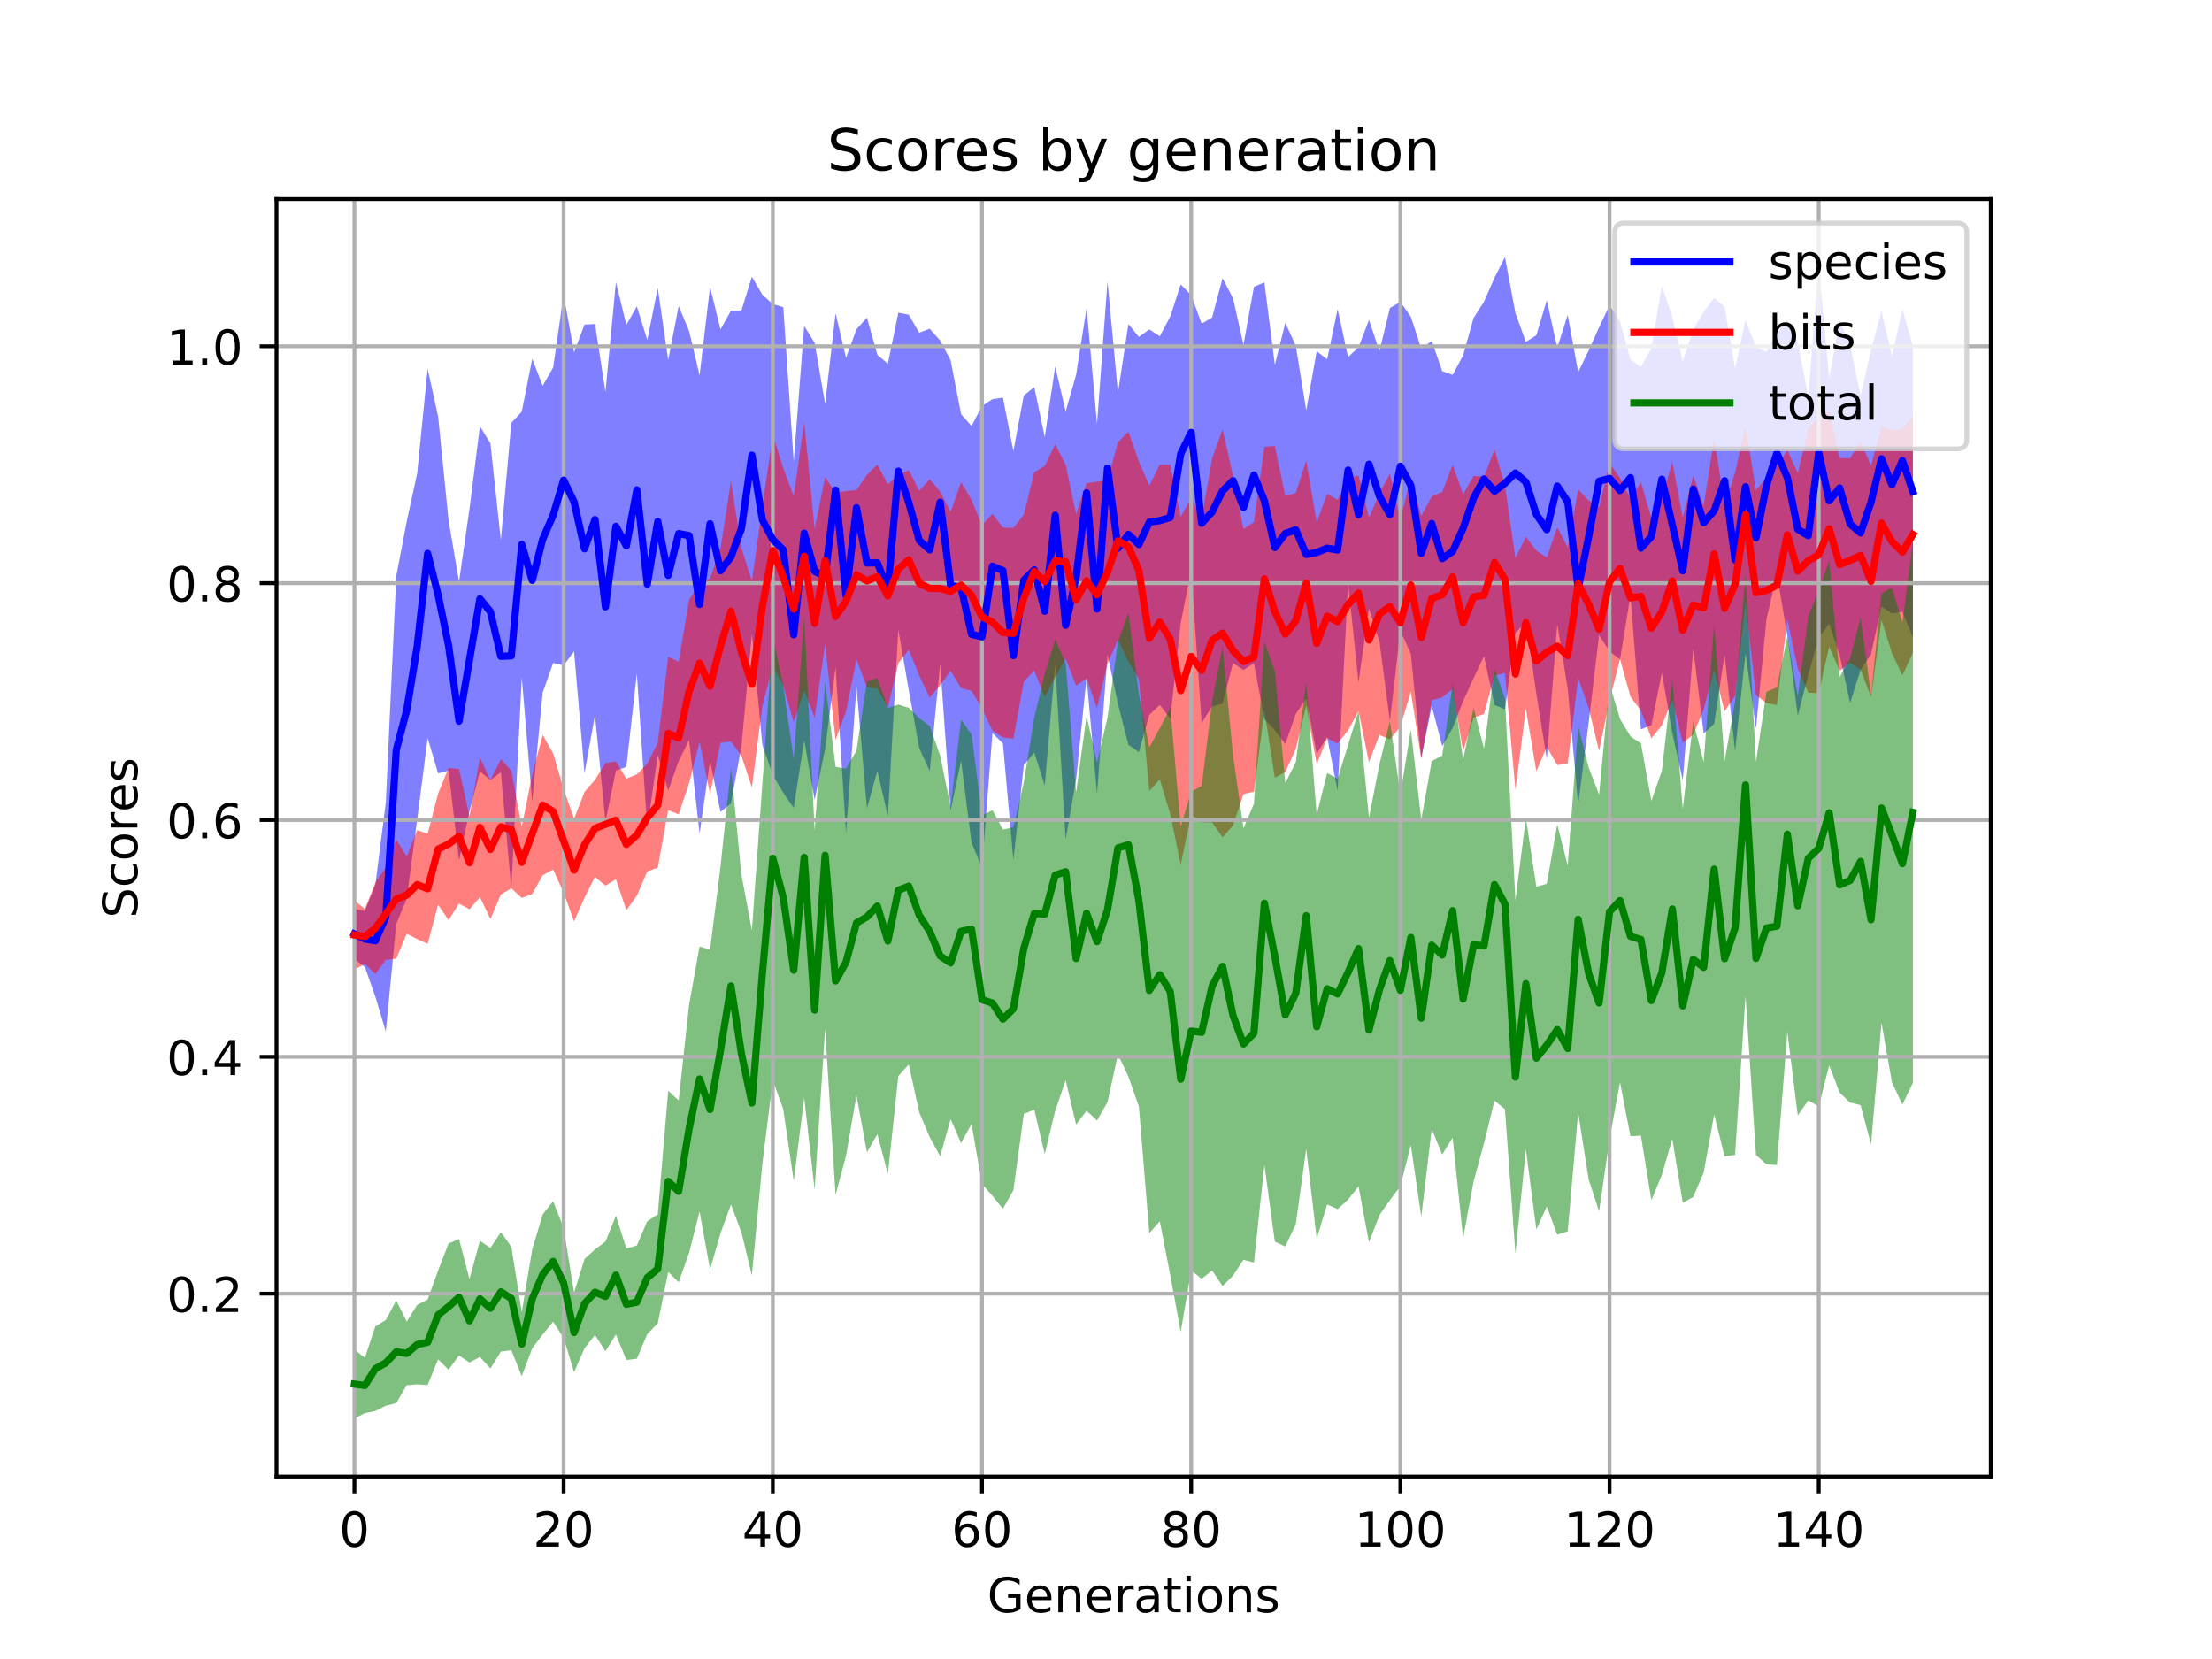 <?xml version="1.0" encoding="utf-8" standalone="no"?>
<!DOCTYPE svg PUBLIC "-//W3C//DTD SVG 1.1//EN"
  "http://www.w3.org/Graphics/SVG/1.1/DTD/svg11.dtd">
<!-- Created with matplotlib (https://matplotlib.org/) -->
<svg height="345.6pt" version="1.1" viewBox="0 0 460.8 345.6" width="460.8pt" xmlns="http://www.w3.org/2000/svg" xmlns:xlink="http://www.w3.org/1999/xlink">
 <defs>
  <style type="text/css">
*{stroke-linecap:butt;stroke-linejoin:round;}
  </style>
 </defs>
 <g id="figure_1">
  <g id="patch_1">
   <path d="M 0 345.6 
L 460.8 345.6 
L 460.8 0 
L 0 0 
z
" style="fill:#ffffff;"/>
  </g>
  <g id="axes_1">
   <g id="patch_2">
    <path d="M 57.6 307.584 
L 414.72 307.584 
L 414.72 41.472 
L 57.6 41.472 
z
" style="fill:#ffffff;"/>
   </g>
   <g id="PolyCollection_1">
    <path clip-path="url(#p98f2b76f9f)" d="M 73.833 189.355 
L 73.833 199.777 
L 76.012 201.443 
L 78.191 207.62 
L 80.369 214.898 
L 82.548 192.455 
L 84.727 187.25 
L 86.906 170.697 
L 89.085 153.744 
L 91.264 161.105 
L 93.443 160.526 
L 95.622 179.275 
L 97.801 168.993 
L 99.979 160.694 
L 102.158 162.508 
L 104.337 160.886 
L 106.516 185.155 
L 108.695 141.086 
L 110.874 167.014 
L 113.053 144.277 
L 115.232 138.099 
L 117.411 138.616 
L 119.589 135.681 
L 121.768 161.044 
L 123.947 148.955 
L 126.126 171.195 
L 128.305 160.542 
L 130.484 159.75 
L 132.663 140.291 
L 134.842 172.55 
L 137.021 157.267 
L 139.199 164.691 
L 141.378 158.565 
L 143.557 154.162 
L 145.736 173.65 
L 147.915 158.471 
L 150.094 169.148 
L 152.273 167.334 
L 154.452 155.518 
L 156.631 131.998 
L 158.809 155.191 
L 160.988 161.454 
L 163.167 165.14 
L 165.346 168.293 
L 167.525 154.216 
L 169.704 166.591 
L 171.883 156.083 
L 174.062 138.922 
L 176.241 173.614 
L 178.419 142.947 
L 180.598 168.396 
L 182.777 160.558 
L 184.956 170.049 
L 187.135 131.169 
L 189.314 143.779 
L 191.493 155.837 
L 193.672 160.63 
L 195.851 138.286 
L 198.029 168.849 
L 200.208 158.476 
L 202.387 175.536 
L 204.566 180.767 
L 206.745 152.725 
L 208.924 154.889 
L 211.103 179.178 
L 213.282 159.373 
L 215.461 156.777 
L 217.639 163.609 
L 219.818 138.3 
L 221.997 174.808 
L 224.176 162.359 
L 226.355 141.155 
L 228.534 165.386 
L 230.713 136.399 
L 232.892 146.614 
L 235.071 155.158 
L 237.249 156.673 
L 239.428 148.905 
L 241.607 146.858 
L 243.786 149.658 
L 245.965 129.808 
L 248.144 118.685 
L 250.323 150.604 
L 252.502 147.168 
L 254.681 146.566 
L 256.859 138.122 
L 259.038 139.582 
L 261.217 138.151 
L 263.396 149.808 
L 265.575 152.14 
L 267.754 155.001 
L 269.933 148.74 
L 272.112 145.522 
L 274.291 157.022 
L 276.469 153.527 
L 278.648 164.766 
L 280.827 121.468 
L 283.006 142.119 
L 285.185 126.776 
L 287.364 133.603 
L 289.543 150.223 
L 291.722 131.357 
L 293.901 136.232 
L 296.079 157.91 
L 298.258 147.074 
L 300.437 155.427 
L 302.616 151.659 
L 304.795 146.056 
L 306.974 141.248 
L 309.153 136.683 
L 311.332 146.851 
L 313.511 147.759 
L 315.689 131.867 
L 317.868 129.594 
L 320.047 144.49 
L 322.226 158.129 
L 324.405 130.054 
L 326.584 143.446 
L 328.763 167.619 
L 330.942 150.59 
L 333.121 132.289 
L 335.299 135.705 
L 337.478 137.357 
L 339.657 124.08 
L 341.836 151.948 
L 344.015 151.071 
L 346.194 140.113 
L 348.373 152.71 
L 350.552 162.53 
L 352.731 135.104 
L 354.909 152.811 
L 357.088 150.79 
L 359.267 136.352 
L 361.446 156.469 
L 363.625 136.101 
L 365.804 151.78 
L 367.983 129.002 
L 370.162 119.598 
L 372.341 132.404 
L 374.519 149.08 
L 376.698 140.584 
L 378.877 132.833 
L 381.056 129.915 
L 383.235 136.485 
L 385.414 146.434 
L 387.593 139.533 
L 389.772 136.267 
L 391.951 126.356 
L 394.129 127.796 
L 396.308 127.432 
L 398.487 132.765 
L 398.487 72.065 
L 398.487 72.065 
L 396.308 64.441 
L 394.129 74.183 
L 391.951 64.788 
L 389.772 72.905 
L 387.593 82.497 
L 385.414 71.886 
L 383.235 66.815 
L 381.056 78.724 
L 378.877 55.715 
L 376.698 82.61 
L 374.519 71.42 
L 372.341 66.614 
L 370.162 69.187 
L 367.983 73.322 
L 365.804 72.302 
L 363.625 66.676 
L 361.446 76.78 
L 359.267 63.929 
L 357.088 62.053 
L 354.909 64.956 
L 352.731 68.676 
L 350.552 75.278 
L 348.373 66.034 
L 346.194 59.534 
L 344.015 72.55 
L 341.836 76.422 
L 339.657 74.917 
L 337.478 66.99 
L 335.299 63.604 
L 333.121 68.19 
L 330.942 73.05 
L 328.763 77.511 
L 326.584 65.6 
L 324.405 72.467 
L 322.226 62.549 
L 320.047 69.833 
L 317.868 71.239 
L 315.689 65.216 
L 313.511 53.568 
L 311.332 57.846 
L 309.153 62.848 
L 306.974 66.226 
L 304.795 74.04 
L 302.616 78.085 
L 300.437 77.3 
L 298.258 71.038 
L 296.079 72.625 
L 293.901 65.977 
L 291.722 62.875 
L 289.543 64.178 
L 287.364 73.151 
L 285.185 66.643 
L 283.006 72.334 
L 280.827 74.387 
L 278.648 64.389 
L 276.469 74.862 
L 274.291 73.14 
L 272.112 85.486 
L 269.933 72.017 
L 267.754 67.265 
L 265.575 76.008 
L 263.396 58.826 
L 261.217 59.745 
L 259.038 71.83 
L 256.859 62.125 
L 254.681 57.959 
L 252.502 66.147 
L 250.323 67.434 
L 248.144 61.468 
L 245.965 59.253 
L 243.786 65.933 
L 241.607 70.06 
L 239.428 68.63 
L 237.249 70.182 
L 235.071 67.503 
L 232.892 81.829 
L 230.713 58.593 
L 228.534 88.319 
L 226.355 64.168 
L 224.176 78.055 
L 221.997 85.706 
L 219.818 76.349 
L 217.639 91.054 
L 215.461 80.637 
L 213.282 82.383 
L 211.103 93.968 
L 208.924 82.83 
L 206.745 83.149 
L 204.566 84.583 
L 202.387 88.738 
L 200.208 86.269 
L 198.029 75.038 
L 195.851 70.945 
L 193.672 68.485 
L 191.493 69.311 
L 189.314 65.561 
L 187.135 65.125 
L 184.956 75.763 
L 182.777 73.935 
L 180.598 66.156 
L 178.419 68.603 
L 176.241 74.546 
L 174.062 65.286 
L 171.883 84.124 
L 169.704 71.414 
L 167.525 67.912 
L 165.346 96.188 
L 163.167 63.984 
L 160.988 63.349 
L 158.809 61.391 
L 156.631 57.636 
L 154.452 64.686 
L 152.273 64.711 
L 150.094 68.64 
L 147.915 59.749 
L 145.736 78.191 
L 143.557 68.973 
L 141.378 63.761 
L 139.199 75.003 
L 137.021 59.997 
L 134.842 70.843 
L 132.663 63.808 
L 130.484 67.677 
L 128.305 58.774 
L 126.126 81.632 
L 123.947 67.509 
L 121.768 67.607 
L 119.589 73.402 
L 117.411 61.428 
L 115.232 76.55 
L 113.053 80.377 
L 110.874 74.751 
L 108.695 85.749 
L 106.516 88.089 
L 104.337 112.565 
L 102.158 92.342 
L 99.979 88.788 
L 97.801 106.027 
L 95.622 121.174 
L 93.443 108.425 
L 91.264 86.759 
L 89.085 76.842 
L 86.906 98.6 
L 84.727 108.631 
L 82.548 120.014 
L 80.369 167.178 
L 78.191 184.325 
L 76.012 189.771 
L 73.833 189.355 
z
" style="fill:#0000ff;fill-opacity:0.5;"/>
   </g>
   <g id="PolyCollection_2">
    <path clip-path="url(#p98f2b76f9f)" d="M 73.833 187.561 
L 73.833 201.971 
L 76.012 200.796 
L 78.191 202.921 
L 80.369 199.975 
L 82.548 199.708 
L 84.727 194.513 
L 86.906 195.631 
L 89.085 196.613 
L 91.264 188.477 
L 93.443 191.692 
L 95.622 188.23 
L 97.801 189.423 
L 99.979 186.88 
L 102.158 191.45 
L 104.337 186.346 
L 106.516 185.055 
L 108.695 187.047 
L 110.874 186.243 
L 113.053 182.328 
L 115.232 181.142 
L 117.411 185.948 
L 119.589 191.942 
L 121.768 186.997 
L 123.947 182.688 
L 126.126 184.491 
L 128.305 183.166 
L 130.484 189.6 
L 132.663 186.601 
L 134.842 181.539 
L 137.021 180.747 
L 139.199 168.78 
L 141.378 169.646 
L 143.557 163.099 
L 145.736 154.545 
L 147.915 165.437 
L 150.094 154.746 
L 152.273 154.48 
L 154.452 157.441 
L 156.631 164.044 
L 158.809 147.031 
L 160.988 138.818 
L 163.167 142.853 
L 165.346 150.433 
L 167.525 143.821 
L 169.704 149.487 
L 171.883 134.201 
L 174.062 154.155 
L 176.241 148.173 
L 178.419 137.384 
L 180.598 143.144 
L 182.777 143.484 
L 184.956 147.379 
L 187.135 138.173 
L 189.314 135.341 
L 191.493 140.735 
L 193.672 145.331 
L 195.851 142.732 
L 198.029 139.736 
L 200.208 143.355 
L 202.387 143.904 
L 204.566 147.589 
L 206.745 152.211 
L 208.924 153.623 
L 211.103 153.906 
L 213.282 141.996 
L 215.461 139.688 
L 217.639 145.234 
L 219.818 141.04 
L 221.997 137.248 
L 224.176 142.819 
L 226.355 141.334 
L 228.534 147.493 
L 230.713 138.251 
L 232.892 133.244 
L 235.071 137.844 
L 237.249 141.509 
L 239.428 164.769 
L 241.607 162.373 
L 243.786 169.56 
L 245.965 180.095 
L 248.144 169.753 
L 250.323 171.271 
L 252.502 171.313 
L 254.681 174.411 
L 256.859 171.959 
L 259.038 165.421 
L 261.217 164.938 
L 263.396 148.09 
L 265.575 161.987 
L 267.754 160.838 
L 269.933 156.06 
L 272.112 146.97 
L 274.291 159.229 
L 276.469 153.806 
L 278.648 154.885 
L 280.827 152.151 
L 283.006 148.088 
L 285.185 158.79 
L 287.364 153.08 
L 289.543 154.041 
L 291.722 151.372 
L 293.901 144.079 
L 296.079 158.1 
L 298.258 145.868 
L 300.437 145.297 
L 302.616 143.512 
L 304.795 156.465 
L 306.974 149.517 
L 309.153 148.72 
L 311.332 140.738 
L 313.511 140.21 
L 315.689 164.56 
L 317.868 147.647 
L 320.047 160.665 
L 322.226 155.597 
L 324.405 159.367 
L 326.584 159.112 
L 328.763 141.218 
L 330.942 147.479 
L 333.121 156.453 
L 335.299 145.9 
L 337.478 137.274 
L 339.657 145.153 
L 341.836 148.012 
L 344.015 153.797 
L 346.194 151.13 
L 348.373 145.754 
L 350.552 154.748 
L 352.731 153.036 
L 354.909 147.781 
L 357.088 139.617 
L 359.267 148.171 
L 361.446 144.962 
L 363.625 125.588 
L 365.804 144.813 
L 367.983 146.467 
L 370.162 146.864 
L 372.341 129.016 
L 374.519 139.338 
L 376.698 144.291 
L 378.877 144.421 
L 381.056 134.717 
L 383.235 139.744 
L 385.414 138.054 
L 387.593 139.494 
L 389.772 145.204 
L 391.951 129.135 
L 394.129 136.045 
L 396.308 140.678 
L 398.487 135.986 
L 398.487 86.679 
L 398.487 86.679 
L 396.308 89.333 
L 394.129 89.644 
L 391.951 88.824 
L 389.772 97.018 
L 387.593 91.94 
L 385.414 95.438 
L 383.235 95.447 
L 381.056 85.596 
L 378.877 86.747 
L 376.698 89.321 
L 374.519 98.556 
L 372.341 93.785 
L 370.162 96.929 
L 367.983 99.52 
L 365.804 102.117 
L 363.625 88.731 
L 361.446 98.451 
L 359.267 105.28 
L 357.088 91.197 
L 354.909 105.434 
L 352.731 99.035 
L 350.552 107.833 
L 348.373 96.256 
L 346.194 103.778 
L 344.015 107.952 
L 341.836 100.452 
L 339.657 103.925 
L 337.478 99.56 
L 335.299 96.498 
L 333.121 105.693 
L 330.942 104.265 
L 328.763 101.973 
L 326.584 114.048 
L 324.405 109.852 
L 322.226 116.123 
L 320.047 114.7 
L 317.868 111.807 
L 315.689 116.267 
L 313.511 101.203 
L 311.332 93.616 
L 309.153 99.302 
L 306.974 99.147 
L 304.795 102.983 
L 302.616 96.825 
L 300.437 102.497 
L 298.258 103.436 
L 296.079 107.483 
L 293.901 99.62 
L 291.722 108.085 
L 289.543 98.688 
L 287.364 102.739 
L 285.185 107.865 
L 283.006 99.048 
L 280.827 99.661 
L 278.648 104.136 
L 276.469 102.896 
L 274.291 108.803 
L 272.112 95.97 
L 269.933 102.659 
L 267.754 103.328 
L 265.575 92.916 
L 263.396 93.071 
L 261.217 108.77 
L 259.038 110.201 
L 256.859 99.11 
L 254.681 89.404 
L 252.502 95.498 
L 250.323 108.014 
L 248.144 103.751 
L 245.965 107.639 
L 243.786 96.817 
L 241.607 96.807 
L 239.428 101.156 
L 237.249 96.148 
L 235.071 89.926 
L 232.892 92.121 
L 230.713 100.099 
L 228.534 100.346 
L 226.355 100.658 
L 224.176 107.096 
L 221.997 96.815 
L 219.818 92.578 
L 217.639 97.05 
L 215.461 98.366 
L 213.282 107.209 
L 211.103 109.978 
L 208.924 109.924 
L 206.745 107.028 
L 204.566 109.409 
L 202.387 104.134 
L 200.208 100.414 
L 198.029 106.656 
L 195.851 102.407 
L 193.672 99.823 
L 191.493 102.233 
L 189.314 97.95 
L 187.135 98.93 
L 184.956 100.884 
L 182.777 96.761 
L 180.598 98.916 
L 178.419 102.083 
L 176.241 102.291 
L 174.062 102.696 
L 171.883 99.346 
L 169.704 110.183 
L 167.525 87.942 
L 165.346 103.37 
L 163.167 97.54 
L 160.988 90.564 
L 158.809 105.593 
L 156.631 121.018 
L 154.452 114.162 
L 152.273 100.21 
L 150.094 114.317 
L 147.915 120.469 
L 145.736 121.725 
L 143.557 124.91 
L 141.378 137.847 
L 139.199 136.804 
L 137.021 154.71 
L 134.842 159.079 
L 132.663 161.308 
L 130.484 162.203 
L 128.305 158.584 
L 126.126 158.985 
L 123.947 162.455 
L 121.768 164.951 
L 119.589 170.565 
L 117.411 164.361 
L 115.232 156.959 
L 113.053 153.101 
L 110.874 161.342 
L 108.695 172.229 
L 106.516 160.562 
L 104.337 158.144 
L 102.158 162.496 
L 99.979 157.846 
L 97.801 170.052 
L 95.622 160.198 
L 93.443 159.977 
L 91.264 165.3 
L 89.085 173.683 
L 86.906 172.932 
L 84.727 178.403 
L 82.548 174.881 
L 80.369 180.702 
L 78.191 183.864 
L 76.012 189.39 
L 73.833 187.561 
z
" style="fill:#ff0000;fill-opacity:0.5;"/>
   </g>
   <g id="PolyCollection_3">
    <path clip-path="url(#p98f2b76f9f)" d="M 73.833 281.161 
L 73.833 295.488 
L 76.012 294.38 
L 78.191 293.936 
L 80.369 292.83 
L 82.548 292.282 
L 84.727 288.56 
L 86.906 288.373 
L 89.085 288.513 
L 91.264 283.176 
L 93.443 285.343 
L 95.622 282.365 
L 97.801 283.838 
L 99.979 282.673 
L 102.158 285.084 
L 104.337 281.559 
L 106.516 281.275 
L 108.695 286.663 
L 110.874 280.884 
L 113.053 277.993 
L 115.232 275.331 
L 117.411 278.71 
L 119.589 285.842 
L 121.768 280.875 
L 123.947 278.081 
L 126.126 281.5 
L 128.305 277.983 
L 130.484 283.318 
L 132.663 283.041 
L 134.842 277.913 
L 137.021 275.686 
L 139.199 264.976 
L 141.378 267.11 
L 143.557 260.941 
L 145.736 252.374 
L 147.915 264.428 
L 150.094 256.918 
L 152.273 250.921 
L 154.452 256.704 
L 156.631 265.688 
L 158.809 242.454 
L 160.988 225.038 
L 163.167 231.053 
L 165.346 246.008 
L 167.525 228.715 
L 169.704 247.803 
L 171.883 214.31 
L 174.062 248.933 
L 176.241 240.757 
L 178.419 228.184 
L 180.598 240.044 
L 182.777 236.265 
L 184.956 244.576 
L 187.135 224.148 
L 189.314 221.753 
L 191.493 231.718 
L 193.672 236.88 
L 195.851 240.855 
L 198.029 233.11 
L 200.208 238.12 
L 202.387 234.133 
L 204.566 246.64 
L 206.745 249.12 
L 208.924 251.814 
L 211.103 247.957 
L 213.282 232.051 
L 215.461 231.172 
L 217.639 240.399 
L 219.818 231.411 
L 221.997 225.034 
L 224.176 234.272 
L 226.355 231.379 
L 228.534 233.42 
L 230.713 229.578 
L 232.892 219.646 
L 235.071 224.284 
L 237.249 230.526 
L 239.428 256.902 
L 241.607 254.409 
L 243.786 265.613 
L 245.965 277.446 
L 248.144 264.681 
L 250.323 266.382 
L 252.502 264.676 
L 254.681 267.91 
L 256.859 265.737 
L 259.038 262.435 
L 261.217 263.021 
L 263.396 242.649 
L 265.575 258.661 
L 267.754 259.667 
L 269.933 255.034 
L 272.112 239.304 
L 274.291 258.005 
L 276.469 250.921 
L 278.648 251.871 
L 280.827 249.911 
L 283.006 247.137 
L 285.185 258.808 
L 287.364 253.127 
L 289.543 250.018 
L 291.722 247.132 
L 293.901 238.522 
L 296.079 253.451 
L 298.258 235.203 
L 300.437 240.511 
L 302.616 236.989 
L 304.795 257.947 
L 306.974 246.12 
L 309.153 238.12 
L 311.332 229.27 
L 313.511 231.079 
L 315.689 261.18 
L 317.868 239.41 
L 320.047 256.123 
L 322.226 251.34 
L 324.405 257.2 
L 326.584 256.502 
L 328.763 231.773 
L 330.942 245.679 
L 333.121 252.359 
L 335.299 237.313 
L 337.478 225.438 
L 339.657 236.694 
L 341.836 236.574 
L 344.015 250.03 
L 346.194 244.753 
L 348.373 237.228 
L 350.552 250.568 
L 352.731 249.35 
L 354.909 244.267 
L 357.088 232.161 
L 359.267 240.91 
L 361.446 240.562 
L 363.625 207.48 
L 365.804 240.602 
L 367.983 242.549 
L 370.162 242.677 
L 372.341 214.998 
L 374.519 232.374 
L 376.698 229.227 
L 378.877 230.475 
L 381.056 221.933 
L 383.235 227.643 
L 385.414 229.685 
L 387.593 230.215 
L 389.772 238.432 
L 391.951 213.055 
L 394.129 225.46 
L 396.308 230.131 
L 398.487 225.587 
L 398.487 112.861 
L 398.487 112.861 
L 396.308 129.701 
L 394.129 122.437 
L 391.951 123.589 
L 389.772 144.76 
L 387.593 128.672 
L 385.414 137.158 
L 383.235 141.028 
L 381.056 116.774 
L 378.877 122.999 
L 376.698 128.413 
L 374.519 145.033 
L 372.341 132.541 
L 370.162 143.199 
L 367.983 144.099 
L 365.804 158.703 
L 363.625 119.54 
L 361.446 146.106 
L 359.267 158.537 
L 357.088 129.957 
L 354.909 158.779 
L 352.731 150.327 
L 350.552 168.514 
L 348.373 141.451 
L 346.194 160.572 
L 344.015 166.84 
L 341.836 154.86 
L 339.657 153.399 
L 337.478 149.773 
L 335.299 142.522 
L 333.121 165.513 
L 330.942 159.871 
L 328.763 151.23 
L 326.584 180.325 
L 324.405 171.743 
L 322.226 184.104 
L 320.047 184.723 
L 317.868 170.397 
L 315.689 187.569 
L 313.511 145.583 
L 311.332 139.28 
L 309.153 155.971 
L 306.974 147.472 
L 304.795 158.296 
L 302.616 142.433 
L 300.437 157.388 
L 298.258 158.548 
L 296.079 170.737 
L 293.901 152.047 
L 291.722 165.453 
L 289.543 150.214 
L 287.364 159.216 
L 285.185 170.346 
L 283.006 148.076 
L 280.827 155.211 
L 278.648 162.246 
L 276.469 161.031 
L 274.291 169.768 
L 272.112 142.216 
L 269.933 158.786 
L 267.754 163.135 
L 265.575 139.87 
L 263.396 133.643 
L 261.217 167.445 
L 259.038 172.529 
L 256.859 157.353 
L 254.681 134.703 
L 252.502 146.189 
L 250.323 163.738 
L 248.144 164.906 
L 245.965 172.19 
L 243.786 147.491 
L 241.607 151.69 
L 239.428 155.71 
L 237.249 144.673 
L 235.071 127.672 
L 232.892 133.626 
L 230.713 149.479 
L 228.534 158.873 
L 226.355 149.122 
L 224.176 165.101 
L 221.997 138.169 
L 219.818 133.181 
L 217.639 140.419 
L 215.461 149.443 
L 213.282 162.975 
L 211.103 172.345 
L 208.924 172.802 
L 206.745 168.79 
L 204.566 169.862 
L 202.387 152.991 
L 200.208 149.894 
L 198.029 168.073 
L 195.851 157.421 
L 193.672 151.216 
L 191.493 149.602 
L 189.314 147.45 
L 187.135 146.771 
L 184.956 147.497 
L 182.777 141.214 
L 180.598 141.966 
L 178.419 156.37 
L 176.241 160.127 
L 174.062 159.743 
L 171.883 142.038 
L 169.704 173.042 
L 167.525 128.495 
L 165.346 158.214 
L 163.167 142.909 
L 160.988 132.526 
L 158.809 163.332 
L 156.631 193.841 
L 154.452 182.259 
L 152.273 159.861 
L 150.094 180.556 
L 147.915 197.843 
L 145.736 197.156 
L 143.557 209.257 
L 141.378 229.233 
L 139.199 227.235 
L 137.021 252.999 
L 134.842 254.392 
L 132.663 259.462 
L 130.484 260.092 
L 128.305 253.263 
L 126.126 258.638 
L 123.947 260.286 
L 121.768 262.263 
L 119.589 269.321 
L 117.411 255.812 
L 115.232 250.223 
L 113.053 253.002 
L 110.874 260.27 
L 108.695 273.336 
L 106.516 259.7 
L 104.337 256.683 
L 102.158 259.981 
L 99.979 258.475 
L 97.801 266.477 
L 95.622 258.121 
L 93.443 259.048 
L 91.264 264.676 
L 89.085 270.713 
L 86.906 271.837 
L 84.727 275.305 
L 82.548 270.906 
L 80.369 274.974 
L 78.191 276.313 
L 76.012 282.846 
L 73.833 281.161 
z
" style="fill:#008000;fill-opacity:0.5;"/>
   </g>
   <g id="matplotlib.axis_1">
    <g id="xtick_1">
     <g id="line2d_1">
      <path clip-path="url(#p98f2b76f9f)" d="M 73.833 307.584 
L 73.833 41.472 
" style="fill:none;stroke:#b0b0b0;stroke-linecap:square;stroke-width:0.8;"/>
     </g>
     <g id="line2d_2">
      <defs>
       <path d="M 0 0 
L 0 3.5 
" id="m88834780f8" style="stroke:#000000;stroke-width:0.8;"/>
      </defs>
      <g>
       <use style="stroke:#000000;stroke-width:0.8;" x="73.833" xlink:href="#m88834780f8" y="307.584"/>
      </g>
     </g>
     <g id="text_1">
      <!-- 0 -->
      <defs>
       <path d="M 31.781 66.406 
Q 24.172 66.406 20.328 58.906 
Q 16.5 51.422 16.5 36.375 
Q 16.5 21.391 20.328 13.891 
Q 24.172 6.391 31.781 6.391 
Q 39.453 6.391 43.281 13.891 
Q 47.125 21.391 47.125 36.375 
Q 47.125 51.422 43.281 58.906 
Q 39.453 66.406 31.781 66.406 
z
M 31.781 74.219 
Q 44.047 74.219 50.516 64.516 
Q 56.984 54.828 56.984 36.375 
Q 56.984 17.969 50.516 8.266 
Q 44.047 -1.422 31.781 -1.422 
Q 19.531 -1.422 13.062 8.266 
Q 6.594 17.969 6.594 36.375 
Q 6.594 54.828 13.062 64.516 
Q 19.531 74.219 31.781 74.219 
z
" id="DejaVuSans-48"/>
      </defs>
      <g transform="translate(70.651 322.182)scale(0.1 -0.1)">
       <use xlink:href="#DejaVuSans-48"/>
      </g>
     </g>
    </g>
    <g id="xtick_2">
     <g id="line2d_3">
      <path clip-path="url(#p98f2b76f9f)" d="M 117.411 307.584 
L 117.411 41.472 
" style="fill:none;stroke:#b0b0b0;stroke-linecap:square;stroke-width:0.8;"/>
     </g>
     <g id="line2d_4">
      <g>
       <use style="stroke:#000000;stroke-width:0.8;" x="117.411" xlink:href="#m88834780f8" y="307.584"/>
      </g>
     </g>
     <g id="text_2">
      <!-- 20 -->
      <defs>
       <path d="M 19.188 8.297 
L 53.609 8.297 
L 53.609 0 
L 7.328 0 
L 7.328 8.297 
Q 12.938 14.109 22.625 23.891 
Q 32.328 33.688 34.812 36.531 
Q 39.547 41.844 41.422 45.531 
Q 43.312 49.219 43.312 52.781 
Q 43.312 58.594 39.234 62.25 
Q 35.156 65.922 28.609 65.922 
Q 23.969 65.922 18.812 64.312 
Q 13.672 62.703 7.812 59.422 
L 7.812 69.391 
Q 13.766 71.781 18.938 73 
Q 24.125 74.219 28.422 74.219 
Q 39.75 74.219 46.484 68.547 
Q 53.219 62.891 53.219 53.422 
Q 53.219 48.922 51.531 44.891 
Q 49.859 40.875 45.406 35.406 
Q 44.188 33.984 37.641 27.219 
Q 31.109 20.453 19.188 8.297 
z
" id="DejaVuSans-50"/>
      </defs>
      <g transform="translate(111.048 322.182)scale(0.1 -0.1)">
       <use xlink:href="#DejaVuSans-50"/>
       <use x="63.623" xlink:href="#DejaVuSans-48"/>
      </g>
     </g>
    </g>
    <g id="xtick_3">
     <g id="line2d_5">
      <path clip-path="url(#p98f2b76f9f)" d="M 160.988 307.584 
L 160.988 41.472 
" style="fill:none;stroke:#b0b0b0;stroke-linecap:square;stroke-width:0.8;"/>
     </g>
     <g id="line2d_6">
      <g>
       <use style="stroke:#000000;stroke-width:0.8;" x="160.988" xlink:href="#m88834780f8" y="307.584"/>
      </g>
     </g>
     <g id="text_3">
      <!-- 40 -->
      <defs>
       <path d="M 37.797 64.312 
L 12.891 25.391 
L 37.797 25.391 
z
M 35.203 72.906 
L 47.609 72.906 
L 47.609 25.391 
L 58.016 25.391 
L 58.016 17.188 
L 47.609 17.188 
L 47.609 0 
L 37.797 0 
L 37.797 17.188 
L 4.891 17.188 
L 4.891 26.703 
z
" id="DejaVuSans-52"/>
      </defs>
      <g transform="translate(154.626 322.182)scale(0.1 -0.1)">
       <use xlink:href="#DejaVuSans-52"/>
       <use x="63.623" xlink:href="#DejaVuSans-48"/>
      </g>
     </g>
    </g>
    <g id="xtick_4">
     <g id="line2d_7">
      <path clip-path="url(#p98f2b76f9f)" d="M 204.566 307.584 
L 204.566 41.472 
" style="fill:none;stroke:#b0b0b0;stroke-linecap:square;stroke-width:0.8;"/>
     </g>
     <g id="line2d_8">
      <g>
       <use style="stroke:#000000;stroke-width:0.8;" x="204.566" xlink:href="#m88834780f8" y="307.584"/>
      </g>
     </g>
     <g id="text_4">
      <!-- 60 -->
      <defs>
       <path d="M 33.016 40.375 
Q 26.375 40.375 22.484 35.828 
Q 18.609 31.297 18.609 23.391 
Q 18.609 15.531 22.484 10.953 
Q 26.375 6.391 33.016 6.391 
Q 39.656 6.391 43.531 10.953 
Q 47.406 15.531 47.406 23.391 
Q 47.406 31.297 43.531 35.828 
Q 39.656 40.375 33.016 40.375 
z
M 52.594 71.297 
L 52.594 62.312 
Q 48.875 64.062 45.094 64.984 
Q 41.312 65.922 37.594 65.922 
Q 27.828 65.922 22.672 59.328 
Q 17.531 52.734 16.797 39.406 
Q 19.672 43.656 24.016 45.922 
Q 28.375 48.188 33.594 48.188 
Q 44.578 48.188 50.953 41.516 
Q 57.328 34.859 57.328 23.391 
Q 57.328 12.156 50.688 5.359 
Q 44.047 -1.422 33.016 -1.422 
Q 20.359 -1.422 13.672 8.266 
Q 6.984 17.969 6.984 36.375 
Q 6.984 53.656 15.188 63.938 
Q 23.391 74.219 37.203 74.219 
Q 40.922 74.219 44.703 73.484 
Q 48.484 72.75 52.594 71.297 
z
" id="DejaVuSans-54"/>
      </defs>
      <g transform="translate(198.204 322.182)scale(0.1 -0.1)">
       <use xlink:href="#DejaVuSans-54"/>
       <use x="63.623" xlink:href="#DejaVuSans-48"/>
      </g>
     </g>
    </g>
    <g id="xtick_5">
     <g id="line2d_9">
      <path clip-path="url(#p98f2b76f9f)" d="M 248.144 307.584 
L 248.144 41.472 
" style="fill:none;stroke:#b0b0b0;stroke-linecap:square;stroke-width:0.8;"/>
     </g>
     <g id="line2d_10">
      <g>
       <use style="stroke:#000000;stroke-width:0.8;" x="248.144" xlink:href="#m88834780f8" y="307.584"/>
      </g>
     </g>
     <g id="text_5">
      <!-- 80 -->
      <defs>
       <path d="M 31.781 34.625 
Q 24.75 34.625 20.719 30.859 
Q 16.703 27.094 16.703 20.516 
Q 16.703 13.922 20.719 10.156 
Q 24.75 6.391 31.781 6.391 
Q 38.812 6.391 42.859 10.172 
Q 46.922 13.969 46.922 20.516 
Q 46.922 27.094 42.891 30.859 
Q 38.875 34.625 31.781 34.625 
z
M 21.922 38.812 
Q 15.578 40.375 12.031 44.719 
Q 8.5 49.078 8.5 55.328 
Q 8.5 64.062 14.719 69.141 
Q 20.953 74.219 31.781 74.219 
Q 42.672 74.219 48.875 69.141 
Q 55.078 64.062 55.078 55.328 
Q 55.078 49.078 51.531 44.719 
Q 48 40.375 41.703 38.812 
Q 48.828 37.156 52.797 32.312 
Q 56.781 27.484 56.781 20.516 
Q 56.781 9.906 50.312 4.234 
Q 43.844 -1.422 31.781 -1.422 
Q 19.734 -1.422 13.25 4.234 
Q 6.781 9.906 6.781 20.516 
Q 6.781 27.484 10.781 32.312 
Q 14.797 37.156 21.922 38.812 
z
M 18.312 54.391 
Q 18.312 48.734 21.844 45.562 
Q 25.391 42.391 31.781 42.391 
Q 38.141 42.391 41.719 45.562 
Q 45.312 48.734 45.312 54.391 
Q 45.312 60.062 41.719 63.234 
Q 38.141 66.406 31.781 66.406 
Q 25.391 66.406 21.844 63.234 
Q 18.312 60.062 18.312 54.391 
z
" id="DejaVuSans-56"/>
      </defs>
      <g transform="translate(241.781 322.182)scale(0.1 -0.1)">
       <use xlink:href="#DejaVuSans-56"/>
       <use x="63.623" xlink:href="#DejaVuSans-48"/>
      </g>
     </g>
    </g>
    <g id="xtick_6">
     <g id="line2d_11">
      <path clip-path="url(#p98f2b76f9f)" d="M 291.722 307.584 
L 291.722 41.472 
" style="fill:none;stroke:#b0b0b0;stroke-linecap:square;stroke-width:0.8;"/>
     </g>
     <g id="line2d_12">
      <g>
       <use style="stroke:#000000;stroke-width:0.8;" x="291.722" xlink:href="#m88834780f8" y="307.584"/>
      </g>
     </g>
     <g id="text_6">
      <!-- 100 -->
      <defs>
       <path d="M 12.406 8.297 
L 28.516 8.297 
L 28.516 63.922 
L 10.984 60.406 
L 10.984 69.391 
L 28.422 72.906 
L 38.281 72.906 
L 38.281 8.297 
L 54.391 8.297 
L 54.391 0 
L 12.406 0 
z
" id="DejaVuSans-49"/>
      </defs>
      <g transform="translate(282.178 322.182)scale(0.1 -0.1)">
       <use xlink:href="#DejaVuSans-49"/>
       <use x="63.623" xlink:href="#DejaVuSans-48"/>
       <use x="127.246" xlink:href="#DejaVuSans-48"/>
      </g>
     </g>
    </g>
    <g id="xtick_7">
     <g id="line2d_13">
      <path clip-path="url(#p98f2b76f9f)" d="M 335.299 307.584 
L 335.299 41.472 
" style="fill:none;stroke:#b0b0b0;stroke-linecap:square;stroke-width:0.8;"/>
     </g>
     <g id="line2d_14">
      <g>
       <use style="stroke:#000000;stroke-width:0.8;" x="335.299" xlink:href="#m88834780f8" y="307.584"/>
      </g>
     </g>
     <g id="text_7">
      <!-- 120 -->
      <g transform="translate(325.756 322.182)scale(0.1 -0.1)">
       <use xlink:href="#DejaVuSans-49"/>
       <use x="63.623" xlink:href="#DejaVuSans-50"/>
       <use x="127.246" xlink:href="#DejaVuSans-48"/>
      </g>
     </g>
    </g>
    <g id="xtick_8">
     <g id="line2d_15">
      <path clip-path="url(#p98f2b76f9f)" d="M 378.877 307.584 
L 378.877 41.472 
" style="fill:none;stroke:#b0b0b0;stroke-linecap:square;stroke-width:0.8;"/>
     </g>
     <g id="line2d_16">
      <g>
       <use style="stroke:#000000;stroke-width:0.8;" x="378.877" xlink:href="#m88834780f8" y="307.584"/>
      </g>
     </g>
     <g id="text_8">
      <!-- 140 -->
      <g transform="translate(369.334 322.182)scale(0.1 -0.1)">
       <use xlink:href="#DejaVuSans-49"/>
       <use x="63.623" xlink:href="#DejaVuSans-52"/>
       <use x="127.246" xlink:href="#DejaVuSans-48"/>
      </g>
     </g>
    </g>
    <g id="text_9">
     <!-- Generations -->
     <defs>
      <path d="M 59.516 10.406 
L 59.516 29.984 
L 43.406 29.984 
L 43.406 38.094 
L 69.281 38.094 
L 69.281 6.781 
Q 63.578 2.734 56.688 0.656 
Q 49.812 -1.422 42 -1.422 
Q 24.906 -1.422 15.25 8.562 
Q 5.609 18.562 5.609 36.375 
Q 5.609 54.25 15.25 64.234 
Q 24.906 74.219 42 74.219 
Q 49.125 74.219 55.547 72.453 
Q 61.969 70.703 67.391 67.281 
L 67.391 56.781 
Q 61.922 61.422 55.766 63.766 
Q 49.609 66.109 42.828 66.109 
Q 29.438 66.109 22.719 58.641 
Q 16.016 51.172 16.016 36.375 
Q 16.016 21.625 22.719 14.156 
Q 29.438 6.688 42.828 6.688 
Q 48.047 6.688 52.141 7.594 
Q 56.25 8.5 59.516 10.406 
z
" id="DejaVuSans-71"/>
      <path d="M 56.203 29.594 
L 56.203 25.203 
L 14.891 25.203 
Q 15.484 15.922 20.484 11.062 
Q 25.484 6.203 34.422 6.203 
Q 39.594 6.203 44.453 7.469 
Q 49.312 8.734 54.109 11.281 
L 54.109 2.781 
Q 49.266 0.734 44.188 -0.344 
Q 39.109 -1.422 33.891 -1.422 
Q 20.797 -1.422 13.156 6.188 
Q 5.516 13.812 5.516 26.812 
Q 5.516 40.234 12.766 48.109 
Q 20.016 56 32.328 56 
Q 43.359 56 49.781 48.891 
Q 56.203 41.797 56.203 29.594 
z
M 47.219 32.234 
Q 47.125 39.594 43.094 43.984 
Q 39.062 48.391 32.422 48.391 
Q 24.906 48.391 20.391 44.141 
Q 15.875 39.891 15.188 32.172 
z
" id="DejaVuSans-101"/>
      <path d="M 54.891 33.016 
L 54.891 0 
L 45.906 0 
L 45.906 32.719 
Q 45.906 40.484 42.875 44.328 
Q 39.844 48.188 33.797 48.188 
Q 26.516 48.188 22.312 43.547 
Q 18.109 38.922 18.109 30.906 
L 18.109 0 
L 9.078 0 
L 9.078 54.688 
L 18.109 54.688 
L 18.109 46.188 
Q 21.344 51.125 25.703 53.562 
Q 30.078 56 35.797 56 
Q 45.219 56 50.047 50.172 
Q 54.891 44.344 54.891 33.016 
z
" id="DejaVuSans-110"/>
      <path d="M 41.109 46.297 
Q 39.594 47.172 37.812 47.578 
Q 36.031 48 33.891 48 
Q 26.266 48 22.188 43.047 
Q 18.109 38.094 18.109 28.812 
L 18.109 0 
L 9.078 0 
L 9.078 54.688 
L 18.109 54.688 
L 18.109 46.188 
Q 20.953 51.172 25.484 53.578 
Q 30.031 56 36.531 56 
Q 37.453 56 38.578 55.875 
Q 39.703 55.766 41.062 55.516 
z
" id="DejaVuSans-114"/>
      <path d="M 34.281 27.484 
Q 23.391 27.484 19.188 25 
Q 14.984 22.516 14.984 16.5 
Q 14.984 11.719 18.141 8.906 
Q 21.297 6.109 26.703 6.109 
Q 34.188 6.109 38.703 11.406 
Q 43.219 16.703 43.219 25.484 
L 43.219 27.484 
z
M 52.203 31.203 
L 52.203 0 
L 43.219 0 
L 43.219 8.297 
Q 40.141 3.328 35.547 0.953 
Q 30.953 -1.422 24.312 -1.422 
Q 15.922 -1.422 10.953 3.297 
Q 6 8.016 6 15.922 
Q 6 25.141 12.172 29.828 
Q 18.359 34.516 30.609 34.516 
L 43.219 34.516 
L 43.219 35.406 
Q 43.219 41.609 39.141 45 
Q 35.062 48.391 27.688 48.391 
Q 23 48.391 18.547 47.266 
Q 14.109 46.141 10.016 43.891 
L 10.016 52.203 
Q 14.938 54.109 19.578 55.047 
Q 24.219 56 28.609 56 
Q 40.484 56 46.344 49.844 
Q 52.203 43.703 52.203 31.203 
z
" id="DejaVuSans-97"/>
      <path d="M 18.312 70.219 
L 18.312 54.688 
L 36.812 54.688 
L 36.812 47.703 
L 18.312 47.703 
L 18.312 18.016 
Q 18.312 11.328 20.141 9.422 
Q 21.969 7.516 27.594 7.516 
L 36.812 7.516 
L 36.812 0 
L 27.594 0 
Q 17.188 0 13.234 3.875 
Q 9.281 7.766 9.281 18.016 
L 9.281 47.703 
L 2.688 47.703 
L 2.688 54.688 
L 9.281 54.688 
L 9.281 70.219 
z
" id="DejaVuSans-116"/>
      <path d="M 9.422 54.688 
L 18.406 54.688 
L 18.406 0 
L 9.422 0 
z
M 9.422 75.984 
L 18.406 75.984 
L 18.406 64.594 
L 9.422 64.594 
z
" id="DejaVuSans-105"/>
      <path d="M 30.609 48.391 
Q 23.391 48.391 19.188 42.75 
Q 14.984 37.109 14.984 27.297 
Q 14.984 17.484 19.156 11.844 
Q 23.344 6.203 30.609 6.203 
Q 37.797 6.203 41.984 11.859 
Q 46.188 17.531 46.188 27.297 
Q 46.188 37.016 41.984 42.703 
Q 37.797 48.391 30.609 48.391 
z
M 30.609 56 
Q 42.328 56 49.016 48.375 
Q 55.719 40.766 55.719 27.297 
Q 55.719 13.875 49.016 6.219 
Q 42.328 -1.422 30.609 -1.422 
Q 18.844 -1.422 12.172 6.219 
Q 5.516 13.875 5.516 27.297 
Q 5.516 40.766 12.172 48.375 
Q 18.844 56 30.609 56 
z
" id="DejaVuSans-111"/>
      <path d="M 44.281 53.078 
L 44.281 44.578 
Q 40.484 46.531 36.375 47.5 
Q 32.281 48.484 27.875 48.484 
Q 21.188 48.484 17.844 46.438 
Q 14.5 44.391 14.5 40.281 
Q 14.5 37.156 16.891 35.375 
Q 19.281 33.594 26.516 31.984 
L 29.594 31.297 
Q 39.156 29.25 43.188 25.516 
Q 47.219 21.781 47.219 15.094 
Q 47.219 7.469 41.188 3.016 
Q 35.156 -1.422 24.609 -1.422 
Q 20.219 -1.422 15.453 -0.562 
Q 10.688 0.297 5.422 2 
L 5.422 11.281 
Q 10.406 8.688 15.234 7.391 
Q 20.062 6.109 24.812 6.109 
Q 31.156 6.109 34.562 8.281 
Q 37.984 10.453 37.984 14.406 
Q 37.984 18.062 35.516 20.016 
Q 33.062 21.969 24.703 23.781 
L 21.578 24.516 
Q 13.234 26.266 9.516 29.906 
Q 5.812 33.547 5.812 39.891 
Q 5.812 47.609 11.281 51.797 
Q 16.75 56 26.812 56 
Q 31.781 56 36.172 55.266 
Q 40.578 54.547 44.281 53.078 
z
" id="DejaVuSans-115"/>
     </defs>
     <g transform="translate(205.662 335.861)scale(0.1 -0.1)">
      <use xlink:href="#DejaVuSans-71"/>
      <use x="77.49" xlink:href="#DejaVuSans-101"/>
      <use x="139.014" xlink:href="#DejaVuSans-110"/>
      <use x="202.393" xlink:href="#DejaVuSans-101"/>
      <use x="263.916" xlink:href="#DejaVuSans-114"/>
      <use x="305.029" xlink:href="#DejaVuSans-97"/>
      <use x="366.309" xlink:href="#DejaVuSans-116"/>
      <use x="405.518" xlink:href="#DejaVuSans-105"/>
      <use x="433.301" xlink:href="#DejaVuSans-111"/>
      <use x="494.482" xlink:href="#DejaVuSans-110"/>
      <use x="557.861" xlink:href="#DejaVuSans-115"/>
     </g>
    </g>
   </g>
   <g id="matplotlib.axis_2">
    <g id="ytick_1">
     <g id="line2d_17">
      <path clip-path="url(#p98f2b76f9f)" d="M 57.6 269.498 
L 414.72 269.498 
" style="fill:none;stroke:#b0b0b0;stroke-linecap:square;stroke-width:0.8;"/>
     </g>
     <g id="line2d_18">
      <defs>
       <path d="M 0 0 
L -3.5 0 
" id="m24263dc76f" style="stroke:#000000;stroke-width:0.8;"/>
      </defs>
      <g>
       <use style="stroke:#000000;stroke-width:0.8;" x="57.6" xlink:href="#m24263dc76f" y="269.498"/>
      </g>
     </g>
     <g id="text_10">
      <!-- 0.2 -->
      <defs>
       <path d="M 10.688 12.406 
L 21 12.406 
L 21 0 
L 10.688 0 
z
" id="DejaVuSans-46"/>
      </defs>
      <g transform="translate(34.697 273.297)scale(0.1 -0.1)">
       <use xlink:href="#DejaVuSans-48"/>
       <use x="63.623" xlink:href="#DejaVuSans-46"/>
       <use x="95.41" xlink:href="#DejaVuSans-50"/>
      </g>
     </g>
    </g>
    <g id="ytick_2">
     <g id="line2d_19">
      <path clip-path="url(#p98f2b76f9f)" d="M 57.6 220.158 
L 414.72 220.158 
" style="fill:none;stroke:#b0b0b0;stroke-linecap:square;stroke-width:0.8;"/>
     </g>
     <g id="line2d_20">
      <g>
       <use style="stroke:#000000;stroke-width:0.8;" x="57.6" xlink:href="#m24263dc76f" y="220.158"/>
      </g>
     </g>
     <g id="text_11">
      <!-- 0.4 -->
      <g transform="translate(34.697 223.958)scale(0.1 -0.1)">
       <use xlink:href="#DejaVuSans-48"/>
       <use x="63.623" xlink:href="#DejaVuSans-46"/>
       <use x="95.41" xlink:href="#DejaVuSans-52"/>
      </g>
     </g>
    </g>
    <g id="ytick_3">
     <g id="line2d_21">
      <path clip-path="url(#p98f2b76f9f)" d="M 57.6 170.819 
L 414.72 170.819 
" style="fill:none;stroke:#b0b0b0;stroke-linecap:square;stroke-width:0.8;"/>
     </g>
     <g id="line2d_22">
      <g>
       <use style="stroke:#000000;stroke-width:0.8;" x="57.6" xlink:href="#m24263dc76f" y="170.819"/>
      </g>
     </g>
     <g id="text_12">
      <!-- 0.6 -->
      <g transform="translate(34.697 174.618)scale(0.1 -0.1)">
       <use xlink:href="#DejaVuSans-48"/>
       <use x="63.623" xlink:href="#DejaVuSans-46"/>
       <use x="95.41" xlink:href="#DejaVuSans-54"/>
      </g>
     </g>
    </g>
    <g id="ytick_4">
     <g id="line2d_23">
      <path clip-path="url(#p98f2b76f9f)" d="M 57.6 121.48 
L 414.72 121.48 
" style="fill:none;stroke:#b0b0b0;stroke-linecap:square;stroke-width:0.8;"/>
     </g>
     <g id="line2d_24">
      <g>
       <use style="stroke:#000000;stroke-width:0.8;" x="57.6" xlink:href="#m24263dc76f" y="121.48"/>
      </g>
     </g>
     <g id="text_13">
      <!-- 0.8 -->
      <g transform="translate(34.697 125.279)scale(0.1 -0.1)">
       <use xlink:href="#DejaVuSans-48"/>
       <use x="63.623" xlink:href="#DejaVuSans-46"/>
       <use x="95.41" xlink:href="#DejaVuSans-56"/>
      </g>
     </g>
    </g>
    <g id="ytick_5">
     <g id="line2d_25">
      <path clip-path="url(#p98f2b76f9f)" d="M 57.6 72.14 
L 414.72 72.14 
" style="fill:none;stroke:#b0b0b0;stroke-linecap:square;stroke-width:0.8;"/>
     </g>
     <g id="line2d_26">
      <g>
       <use style="stroke:#000000;stroke-width:0.8;" x="57.6" xlink:href="#m24263dc76f" y="72.14"/>
      </g>
     </g>
     <g id="text_14">
      <!-- 1.0 -->
      <g transform="translate(34.697 75.94)scale(0.1 -0.1)">
       <use xlink:href="#DejaVuSans-49"/>
       <use x="63.623" xlink:href="#DejaVuSans-46"/>
       <use x="95.41" xlink:href="#DejaVuSans-48"/>
      </g>
     </g>
    </g>
    <g id="text_15">
     <!-- Scores -->
     <defs>
      <path d="M 53.516 70.516 
L 53.516 60.891 
Q 47.906 63.578 42.922 64.891 
Q 37.938 66.219 33.297 66.219 
Q 25.25 66.219 20.875 63.094 
Q 16.5 59.969 16.5 54.203 
Q 16.5 49.359 19.406 46.891 
Q 22.312 44.438 30.422 42.922 
L 36.375 41.703 
Q 47.406 39.594 52.656 34.297 
Q 57.906 29 57.906 20.125 
Q 57.906 9.516 50.797 4.047 
Q 43.703 -1.422 29.984 -1.422 
Q 24.812 -1.422 18.969 -0.25 
Q 13.141 0.922 6.891 3.219 
L 6.891 13.375 
Q 12.891 10.016 18.656 8.297 
Q 24.422 6.594 29.984 6.594 
Q 38.422 6.594 43.016 9.906 
Q 47.609 13.234 47.609 19.391 
Q 47.609 24.75 44.312 27.781 
Q 41.016 30.812 33.5 32.328 
L 27.484 33.5 
Q 16.453 35.688 11.516 40.375 
Q 6.594 45.062 6.594 53.422 
Q 6.594 63.094 13.406 68.656 
Q 20.219 74.219 32.172 74.219 
Q 37.312 74.219 42.625 73.281 
Q 47.953 72.359 53.516 70.516 
z
" id="DejaVuSans-83"/>
      <path d="M 48.781 52.594 
L 48.781 44.188 
Q 44.969 46.297 41.141 47.344 
Q 37.312 48.391 33.406 48.391 
Q 24.656 48.391 19.812 42.844 
Q 14.984 37.312 14.984 27.297 
Q 14.984 17.281 19.812 11.734 
Q 24.656 6.203 33.406 6.203 
Q 37.312 6.203 41.141 7.25 
Q 44.969 8.297 48.781 10.406 
L 48.781 2.094 
Q 45.016 0.344 40.984 -0.531 
Q 36.969 -1.422 32.422 -1.422 
Q 20.062 -1.422 12.781 6.344 
Q 5.516 14.109 5.516 27.297 
Q 5.516 40.672 12.859 48.328 
Q 20.219 56 33.016 56 
Q 37.156 56 41.109 55.141 
Q 45.062 54.297 48.781 52.594 
z
" id="DejaVuSans-99"/>
     </defs>
     <g transform="translate(28.617 191.246)rotate(-90)scale(0.1 -0.1)">
      <use xlink:href="#DejaVuSans-83"/>
      <use x="63.477" xlink:href="#DejaVuSans-99"/>
      <use x="118.457" xlink:href="#DejaVuSans-111"/>
      <use x="179.639" xlink:href="#DejaVuSans-114"/>
      <use x="220.721" xlink:href="#DejaVuSans-101"/>
      <use x="282.244" xlink:href="#DejaVuSans-115"/>
     </g>
    </g>
   </g>
   <g id="line2d_27">
    <path clip-path="url(#p98f2b76f9f)" d="M 73.833 194.566 
L 76.012 195.607 
L 78.191 195.972 
L 80.369 191.038 
L 82.548 156.234 
L 84.727 147.94 
L 86.906 134.648 
L 89.085 115.293 
L 91.264 123.932 
L 93.443 134.476 
L 95.622 150.225 
L 99.979 124.741 
L 102.158 127.425 
L 104.337 136.726 
L 106.516 136.622 
L 108.695 113.418 
L 110.874 120.883 
L 113.053 112.327 
L 115.232 107.324 
L 117.411 100.022 
L 119.589 104.542 
L 121.768 114.326 
L 123.947 108.232 
L 126.126 126.414 
L 128.305 109.658 
L 130.484 113.714 
L 132.663 102.05 
L 134.842 121.697 
L 137.021 108.632 
L 139.199 119.847 
L 141.378 111.163 
L 143.557 111.567 
L 145.736 125.92 
L 147.915 109.11 
L 150.094 118.894 
L 152.273 116.023 
L 154.452 110.102 
L 156.631 94.817 
L 158.809 108.291 
L 160.988 112.401 
L 163.167 114.562 
L 165.346 132.241 
L 167.525 111.064 
L 169.704 119.003 
L 171.883 120.103 
L 174.062 102.104 
L 176.241 124.08 
L 178.419 105.775 
L 180.598 117.276 
L 182.777 117.246 
L 184.956 122.906 
L 187.135 98.147 
L 189.314 104.67 
L 191.493 112.574 
L 193.672 114.557 
L 195.851 104.616 
L 198.029 121.943 
L 200.208 122.373 
L 202.387 132.137 
L 204.566 132.675 
L 206.745 117.937 
L 208.924 118.86 
L 211.103 136.573 
L 213.282 120.878 
L 215.461 118.707 
L 217.639 127.331 
L 219.818 107.324 
L 221.997 130.257 
L 224.176 120.207 
L 226.355 102.662 
L 228.534 126.853 
L 230.713 97.496 
L 232.892 114.222 
L 235.071 111.331 
L 237.249 113.428 
L 239.428 108.767 
L 241.607 108.459 
L 243.786 107.795 
L 245.965 94.531 
L 248.144 90.077 
L 250.323 109.019 
L 252.502 106.658 
L 254.681 102.263 
L 256.859 100.124 
L 259.038 105.706 
L 261.217 98.948 
L 263.396 104.317 
L 265.575 114.074 
L 267.754 111.133 
L 269.933 110.378 
L 272.112 115.504 
L 274.291 115.081 
L 276.469 114.195 
L 278.648 114.577 
L 280.827 97.927 
L 283.006 107.227 
L 285.185 96.709 
L 287.364 103.377 
L 289.543 107.201 
L 291.722 97.116 
L 293.901 101.105 
L 296.079 115.268 
L 298.258 109.056 
L 300.437 116.363 
L 302.616 114.872 
L 304.795 110.048 
L 306.974 103.737 
L 309.153 99.766 
L 311.332 102.349 
L 313.511 100.663 
L 315.689 98.542 
L 317.868 100.417 
L 320.047 107.161 
L 322.226 110.339 
L 324.405 101.261 
L 326.584 104.523 
L 328.763 122.565 
L 330.942 111.82 
L 333.121 100.24 
L 335.299 99.655 
L 337.478 102.173 
L 339.657 99.499 
L 341.836 114.185 
L 344.015 111.81 
L 346.194 99.824 
L 350.552 118.904 
L 352.731 101.89 
L 354.909 108.883 
L 357.088 106.421 
L 359.267 100.14 
L 361.446 116.625 
L 363.625 101.389 
L 365.804 112.041 
L 367.983 101.162 
L 370.162 94.392 
L 372.341 99.509 
L 374.519 110.25 
L 376.698 111.597 
L 378.877 94.274 
L 381.056 104.32 
L 383.235 101.65 
L 385.414 109.16 
L 387.593 111.015 
L 389.772 104.586 
L 391.951 95.572 
L 394.129 100.989 
L 396.308 95.937 
L 398.487 102.415 
L 398.487 102.415 
" style="fill:none;stroke:#0000ff;stroke-linecap:square;stroke-width:1.5;"/>
   </g>
   <g id="line2d_28">
    <path clip-path="url(#p98f2b76f9f)" d="M 73.833 194.766 
L 76.012 195.093 
L 78.191 193.392 
L 82.548 187.294 
L 84.727 186.458 
L 86.906 184.282 
L 89.085 185.148 
L 91.264 176.888 
L 93.443 175.835 
L 95.622 174.214 
L 97.801 179.737 
L 99.979 172.363 
L 102.158 176.973 
L 104.337 172.245 
L 106.516 172.808 
L 108.695 179.638 
L 113.053 167.715 
L 115.232 169.05 
L 119.589 181.253 
L 121.768 175.974 
L 123.947 172.572 
L 128.305 170.875 
L 130.484 175.901 
L 132.663 173.954 
L 134.842 170.309 
L 137.021 167.728 
L 139.199 152.792 
L 141.378 153.746 
L 143.557 144.005 
L 145.736 138.135 
L 147.915 142.953 
L 150.094 134.531 
L 152.273 127.345 
L 154.452 135.801 
L 156.631 142.531 
L 158.809 126.312 
L 160.988 114.691 
L 163.167 120.197 
L 165.346 126.901 
L 167.525 115.881 
L 169.704 129.835 
L 171.883 116.774 
L 174.062 128.426 
L 176.241 125.232 
L 178.419 119.734 
L 180.598 121.03 
L 182.777 120.122 
L 184.956 124.132 
L 187.135 118.551 
L 189.314 116.646 
L 191.493 121.484 
L 193.672 122.577 
L 195.851 122.569 
L 198.029 123.196 
L 200.208 121.885 
L 202.387 124.019 
L 204.566 128.499 
L 206.745 129.619 
L 208.924 131.774 
L 211.103 131.942 
L 213.282 124.602 
L 215.461 119.027 
L 217.639 121.142 
L 219.818 116.809 
L 221.997 117.031 
L 224.176 124.958 
L 226.355 120.996 
L 228.534 123.919 
L 230.713 119.175 
L 232.892 112.682 
L 235.071 113.885 
L 237.249 118.829 
L 239.428 132.963 
L 241.607 129.59 
L 243.786 133.189 
L 245.965 143.867 
L 248.144 136.752 
L 250.323 139.643 
L 252.502 133.406 
L 254.681 131.907 
L 256.859 135.534 
L 259.038 137.811 
L 261.217 136.854 
L 263.396 120.58 
L 265.575 127.451 
L 267.754 132.083 
L 269.933 129.36 
L 272.112 121.47 
L 274.291 134.016 
L 276.469 128.351 
L 278.648 129.51 
L 280.827 125.906 
L 283.006 123.568 
L 285.185 133.328 
L 287.364 127.91 
L 289.543 126.364 
L 291.722 129.728 
L 293.901 121.849 
L 296.079 132.791 
L 298.258 124.652 
L 300.437 123.897 
L 302.616 120.169 
L 304.795 129.724 
L 306.974 124.332 
L 309.153 124.011 
L 311.332 117.177 
L 313.511 120.707 
L 315.689 140.414 
L 317.868 129.727 
L 320.047 137.682 
L 322.226 135.86 
L 324.405 134.61 
L 326.584 136.58 
L 328.763 121.596 
L 330.942 125.872 
L 333.121 131.073 
L 335.299 121.199 
L 337.478 118.417 
L 339.657 124.539 
L 341.836 124.232 
L 344.015 130.875 
L 346.194 127.454 
L 348.373 121.005 
L 350.552 131.29 
L 352.731 126.035 
L 354.909 126.608 
L 357.088 115.407 
L 359.267 126.725 
L 361.446 121.706 
L 363.625 107.16 
L 365.804 123.465 
L 367.983 122.994 
L 370.162 121.896 
L 372.341 111.401 
L 374.519 118.947 
L 376.698 116.806 
L 378.877 115.584 
L 381.056 110.156 
L 383.235 117.595 
L 385.414 116.746 
L 387.593 115.717 
L 389.772 121.111 
L 391.951 108.98 
L 394.129 112.845 
L 396.308 115.005 
L 398.487 111.332 
L 398.487 111.332 
" style="fill:none;stroke:#ff0000;stroke-linecap:square;stroke-width:1.5;"/>
   </g>
   <g id="line2d_29">
    <path clip-path="url(#p98f2b76f9f)" d="M 73.833 288.325 
L 76.012 288.613 
L 78.191 285.124 
L 80.369 283.902 
L 82.548 281.594 
L 84.727 281.933 
L 86.906 280.105 
L 89.085 279.613 
L 91.264 273.926 
L 93.443 272.196 
L 95.622 270.243 
L 97.801 275.157 
L 99.979 270.574 
L 102.158 272.532 
L 104.337 269.121 
L 106.516 270.488 
L 108.695 280 
L 110.874 270.577 
L 113.053 265.497 
L 115.232 262.777 
L 117.411 267.261 
L 119.589 277.582 
L 121.768 271.569 
L 123.947 269.184 
L 126.126 270.069 
L 128.305 265.623 
L 130.484 271.705 
L 132.663 271.252 
L 134.842 266.152 
L 137.021 264.342 
L 139.199 246.106 
L 141.378 248.172 
L 143.557 235.099 
L 145.736 224.765 
L 147.915 231.135 
L 150.094 218.737 
L 152.273 205.391 
L 154.452 219.482 
L 156.631 229.764 
L 158.809 202.893 
L 160.988 178.782 
L 163.167 186.981 
L 165.346 202.111 
L 167.525 178.605 
L 169.704 210.422 
L 171.883 178.174 
L 174.062 204.338 
L 176.241 200.442 
L 178.419 192.277 
L 180.598 191.005 
L 182.777 188.739 
L 184.956 196.036 
L 187.135 185.459 
L 189.314 184.601 
L 191.493 190.66 
L 193.672 194.048 
L 195.851 199.138 
L 198.029 200.592 
L 200.208 194.007 
L 202.387 193.562 
L 204.566 208.251 
L 206.745 208.955 
L 208.924 212.308 
L 211.103 210.151 
L 213.282 197.513 
L 215.461 190.307 
L 217.639 190.409 
L 219.818 182.296 
L 221.997 181.601 
L 224.176 199.687 
L 226.355 190.251 
L 228.534 196.146 
L 230.713 189.529 
L 232.892 176.636 
L 235.071 175.978 
L 237.249 187.599 
L 239.428 206.306 
L 241.607 203.05 
L 243.786 206.552 
L 245.965 224.818 
L 248.144 214.793 
L 250.323 215.06 
L 252.502 205.433 
L 254.681 201.306 
L 256.859 211.545 
L 259.038 217.482 
L 261.217 215.233 
L 263.396 188.146 
L 265.575 199.266 
L 267.754 211.401 
L 269.933 206.91 
L 272.112 190.76 
L 274.291 213.886 
L 276.469 205.976 
L 278.648 207.059 
L 280.827 202.561 
L 283.006 197.607 
L 285.185 214.577 
L 287.364 206.172 
L 289.543 200.116 
L 291.722 206.293 
L 293.901 195.285 
L 296.079 212.094 
L 298.258 196.875 
L 300.437 198.949 
L 302.616 189.711 
L 304.795 208.121 
L 306.974 196.796 
L 309.153 197.046 
L 311.332 184.275 
L 313.511 188.331 
L 315.689 224.375 
L 317.868 204.904 
L 320.047 220.423 
L 322.226 217.722 
L 324.405 214.471 
L 326.584 218.413 
L 328.763 191.501 
L 330.942 202.775 
L 333.121 208.936 
L 335.299 189.918 
L 337.478 187.605 
L 339.657 195.046 
L 341.836 195.717 
L 344.015 208.435 
L 346.194 202.662 
L 348.373 189.339 
L 350.552 209.541 
L 352.731 199.839 
L 354.909 201.523 
L 357.088 181.059 
L 359.267 199.723 
L 361.446 193.334 
L 363.625 163.51 
L 365.804 199.653 
L 367.983 193.324 
L 370.162 192.938 
L 372.341 173.77 
L 374.519 188.703 
L 376.698 178.82 
L 378.877 176.737 
L 381.056 169.354 
L 383.235 184.335 
L 385.414 183.422 
L 387.593 179.444 
L 389.772 191.596 
L 391.951 168.322 
L 394.129 173.948 
L 396.308 179.916 
L 398.487 169.224 
L 398.487 169.224 
" style="fill:none;stroke:#008000;stroke-linecap:square;stroke-width:1.5;"/>
   </g>
   <g id="patch_3">
    <path d="M 57.6 307.584 
L 57.6 41.472 
" style="fill:none;stroke:#000000;stroke-linecap:square;stroke-linejoin:miter;stroke-width:0.8;"/>
   </g>
   <g id="patch_4">
    <path d="M 414.72 307.584 
L 414.72 41.472 
" style="fill:none;stroke:#000000;stroke-linecap:square;stroke-linejoin:miter;stroke-width:0.8;"/>
   </g>
   <g id="patch_5">
    <path d="M 57.6 307.584 
L 414.72 307.584 
" style="fill:none;stroke:#000000;stroke-linecap:square;stroke-linejoin:miter;stroke-width:0.8;"/>
   </g>
   <g id="patch_6">
    <path d="M 57.6 41.472 
L 414.72 41.472 
" style="fill:none;stroke:#000000;stroke-linecap:square;stroke-linejoin:miter;stroke-width:0.8;"/>
   </g>
   <g id="text_16">
    <!-- Scores by generation -->
    <defs>
     <path id="DejaVuSans-32"/>
     <path d="M 48.688 27.297 
Q 48.688 37.203 44.609 42.844 
Q 40.531 48.484 33.406 48.484 
Q 26.266 48.484 22.188 42.844 
Q 18.109 37.203 18.109 27.297 
Q 18.109 17.391 22.188 11.75 
Q 26.266 6.109 33.406 6.109 
Q 40.531 6.109 44.609 11.75 
Q 48.688 17.391 48.688 27.297 
z
M 18.109 46.391 
Q 20.953 51.266 25.266 53.625 
Q 29.594 56 35.594 56 
Q 45.562 56 51.781 48.094 
Q 58.016 40.188 58.016 27.297 
Q 58.016 14.406 51.781 6.484 
Q 45.562 -1.422 35.594 -1.422 
Q 29.594 -1.422 25.266 0.953 
Q 20.953 3.328 18.109 8.203 
L 18.109 0 
L 9.078 0 
L 9.078 75.984 
L 18.109 75.984 
z
" id="DejaVuSans-98"/>
     <path d="M 32.172 -5.078 
Q 28.375 -14.844 24.75 -17.812 
Q 21.141 -20.797 15.094 -20.797 
L 7.906 -20.797 
L 7.906 -13.281 
L 13.188 -13.281 
Q 16.891 -13.281 18.938 -11.516 
Q 21 -9.766 23.484 -3.219 
L 25.094 0.875 
L 2.984 54.688 
L 12.5 54.688 
L 29.594 11.922 
L 46.688 54.688 
L 56.203 54.688 
z
" id="DejaVuSans-121"/>
     <path d="M 45.406 27.984 
Q 45.406 37.75 41.375 43.109 
Q 37.359 48.484 30.078 48.484 
Q 22.859 48.484 18.828 43.109 
Q 14.797 37.75 14.797 27.984 
Q 14.797 18.266 18.828 12.891 
Q 22.859 7.516 30.078 7.516 
Q 37.359 7.516 41.375 12.891 
Q 45.406 18.266 45.406 27.984 
z
M 54.391 6.781 
Q 54.391 -7.172 48.188 -13.984 
Q 42 -20.797 29.203 -20.797 
Q 24.469 -20.797 20.266 -20.094 
Q 16.062 -19.391 12.109 -17.922 
L 12.109 -9.188 
Q 16.062 -11.328 19.922 -12.344 
Q 23.781 -13.375 27.781 -13.375 
Q 36.625 -13.375 41.016 -8.766 
Q 45.406 -4.156 45.406 5.172 
L 45.406 9.625 
Q 42.625 4.781 38.281 2.391 
Q 33.938 0 27.875 0 
Q 17.828 0 11.672 7.656 
Q 5.516 15.328 5.516 27.984 
Q 5.516 40.672 11.672 48.328 
Q 17.828 56 27.875 56 
Q 33.938 56 38.281 53.609 
Q 42.625 51.219 45.406 46.391 
L 45.406 54.688 
L 54.391 54.688 
z
" id="DejaVuSans-103"/>
    </defs>
    <g transform="translate(172.293 35.472)scale(0.12 -0.12)">
     <use xlink:href="#DejaVuSans-83"/>
     <use x="63.477" xlink:href="#DejaVuSans-99"/>
     <use x="118.457" xlink:href="#DejaVuSans-111"/>
     <use x="179.639" xlink:href="#DejaVuSans-114"/>
     <use x="220.721" xlink:href="#DejaVuSans-101"/>
     <use x="282.244" xlink:href="#DejaVuSans-115"/>
     <use x="334.344" xlink:href="#DejaVuSans-32"/>
     <use x="366.131" xlink:href="#DejaVuSans-98"/>
     <use x="429.607" xlink:href="#DejaVuSans-121"/>
     <use x="488.787" xlink:href="#DejaVuSans-32"/>
     <use x="520.574" xlink:href="#DejaVuSans-103"/>
     <use x="584.051" xlink:href="#DejaVuSans-101"/>
     <use x="645.574" xlink:href="#DejaVuSans-110"/>
     <use x="708.953" xlink:href="#DejaVuSans-101"/>
     <use x="770.477" xlink:href="#DejaVuSans-114"/>
     <use x="811.59" xlink:href="#DejaVuSans-97"/>
     <use x="872.869" xlink:href="#DejaVuSans-116"/>
     <use x="912.078" xlink:href="#DejaVuSans-105"/>
     <use x="939.861" xlink:href="#DejaVuSans-111"/>
     <use x="1001.043" xlink:href="#DejaVuSans-110"/>
    </g>
   </g>
   <g id="legend_1">
    <g id="patch_7">
     <path d="M 338.37 93.506 
L 407.72 93.506 
Q 409.72 93.506 409.72 91.506 
L 409.72 48.472 
Q 409.72 46.472 407.72 46.472 
L 338.37 46.472 
Q 336.37 46.472 336.37 48.472 
L 336.37 91.506 
Q 336.37 93.506 338.37 93.506 
z
" style="fill:#ffffff;opacity:0.8;stroke:#cccccc;stroke-linejoin:miter;"/>
    </g>
    <g id="line2d_30">
     <path d="M 340.37 54.57 
L 360.37 54.57 
" style="fill:none;stroke:#0000ff;stroke-linecap:square;stroke-width:1.5;"/>
    </g>
    <g id="line2d_31"/>
    <g id="text_17">
     <!-- species -->
     <defs>
      <path d="M 18.109 8.203 
L 18.109 -20.797 
L 9.078 -20.797 
L 9.078 54.688 
L 18.109 54.688 
L 18.109 46.391 
Q 20.953 51.266 25.266 53.625 
Q 29.594 56 35.594 56 
Q 45.562 56 51.781 48.094 
Q 58.016 40.188 58.016 27.297 
Q 58.016 14.406 51.781 6.484 
Q 45.562 -1.422 35.594 -1.422 
Q 29.594 -1.422 25.266 0.953 
Q 20.953 3.328 18.109 8.203 
z
M 48.688 27.297 
Q 48.688 37.203 44.609 42.844 
Q 40.531 48.484 33.406 48.484 
Q 26.266 48.484 22.188 42.844 
Q 18.109 37.203 18.109 27.297 
Q 18.109 17.391 22.188 11.75 
Q 26.266 6.109 33.406 6.109 
Q 40.531 6.109 44.609 11.75 
Q 48.688 17.391 48.688 27.297 
z
" id="DejaVuSans-112"/>
     </defs>
     <g transform="translate(368.37 58.07)scale(0.1 -0.1)">
      <use xlink:href="#DejaVuSans-115"/>
      <use x="52.1" xlink:href="#DejaVuSans-112"/>
      <use x="115.576" xlink:href="#DejaVuSans-101"/>
      <use x="177.1" xlink:href="#DejaVuSans-99"/>
      <use x="232.08" xlink:href="#DejaVuSans-105"/>
      <use x="259.863" xlink:href="#DejaVuSans-101"/>
      <use x="321.387" xlink:href="#DejaVuSans-115"/>
     </g>
    </g>
    <g id="line2d_32">
     <path d="M 340.37 69.249 
L 360.37 69.249 
" style="fill:none;stroke:#ff0000;stroke-linecap:square;stroke-width:1.5;"/>
    </g>
    <g id="line2d_33"/>
    <g id="text_18">
     <!-- bits -->
     <g transform="translate(368.37 72.749)scale(0.1 -0.1)">
      <use xlink:href="#DejaVuSans-98"/>
      <use x="63.477" xlink:href="#DejaVuSans-105"/>
      <use x="91.26" xlink:href="#DejaVuSans-116"/>
      <use x="130.469" xlink:href="#DejaVuSans-115"/>
     </g>
    </g>
    <g id="line2d_34">
     <path d="M 340.37 83.927 
L 360.37 83.927 
" style="fill:none;stroke:#008000;stroke-linecap:square;stroke-width:1.5;"/>
    </g>
    <g id="line2d_35"/>
    <g id="text_19">
     <!-- total -->
     <defs>
      <path d="M 9.422 75.984 
L 18.406 75.984 
L 18.406 0 
L 9.422 0 
z
" id="DejaVuSans-108"/>
     </defs>
     <g transform="translate(368.37 87.427)scale(0.1 -0.1)">
      <use xlink:href="#DejaVuSans-116"/>
      <use x="39.209" xlink:href="#DejaVuSans-111"/>
      <use x="100.391" xlink:href="#DejaVuSans-116"/>
      <use x="139.6" xlink:href="#DejaVuSans-97"/>
      <use x="200.879" xlink:href="#DejaVuSans-108"/>
     </g>
    </g>
   </g>
  </g>
 </g>
 <defs>
  <clipPath id="p98f2b76f9f">
   <rect height="266.112" width="357.12" x="57.6" y="41.472"/>
  </clipPath>
 </defs>
</svg>
